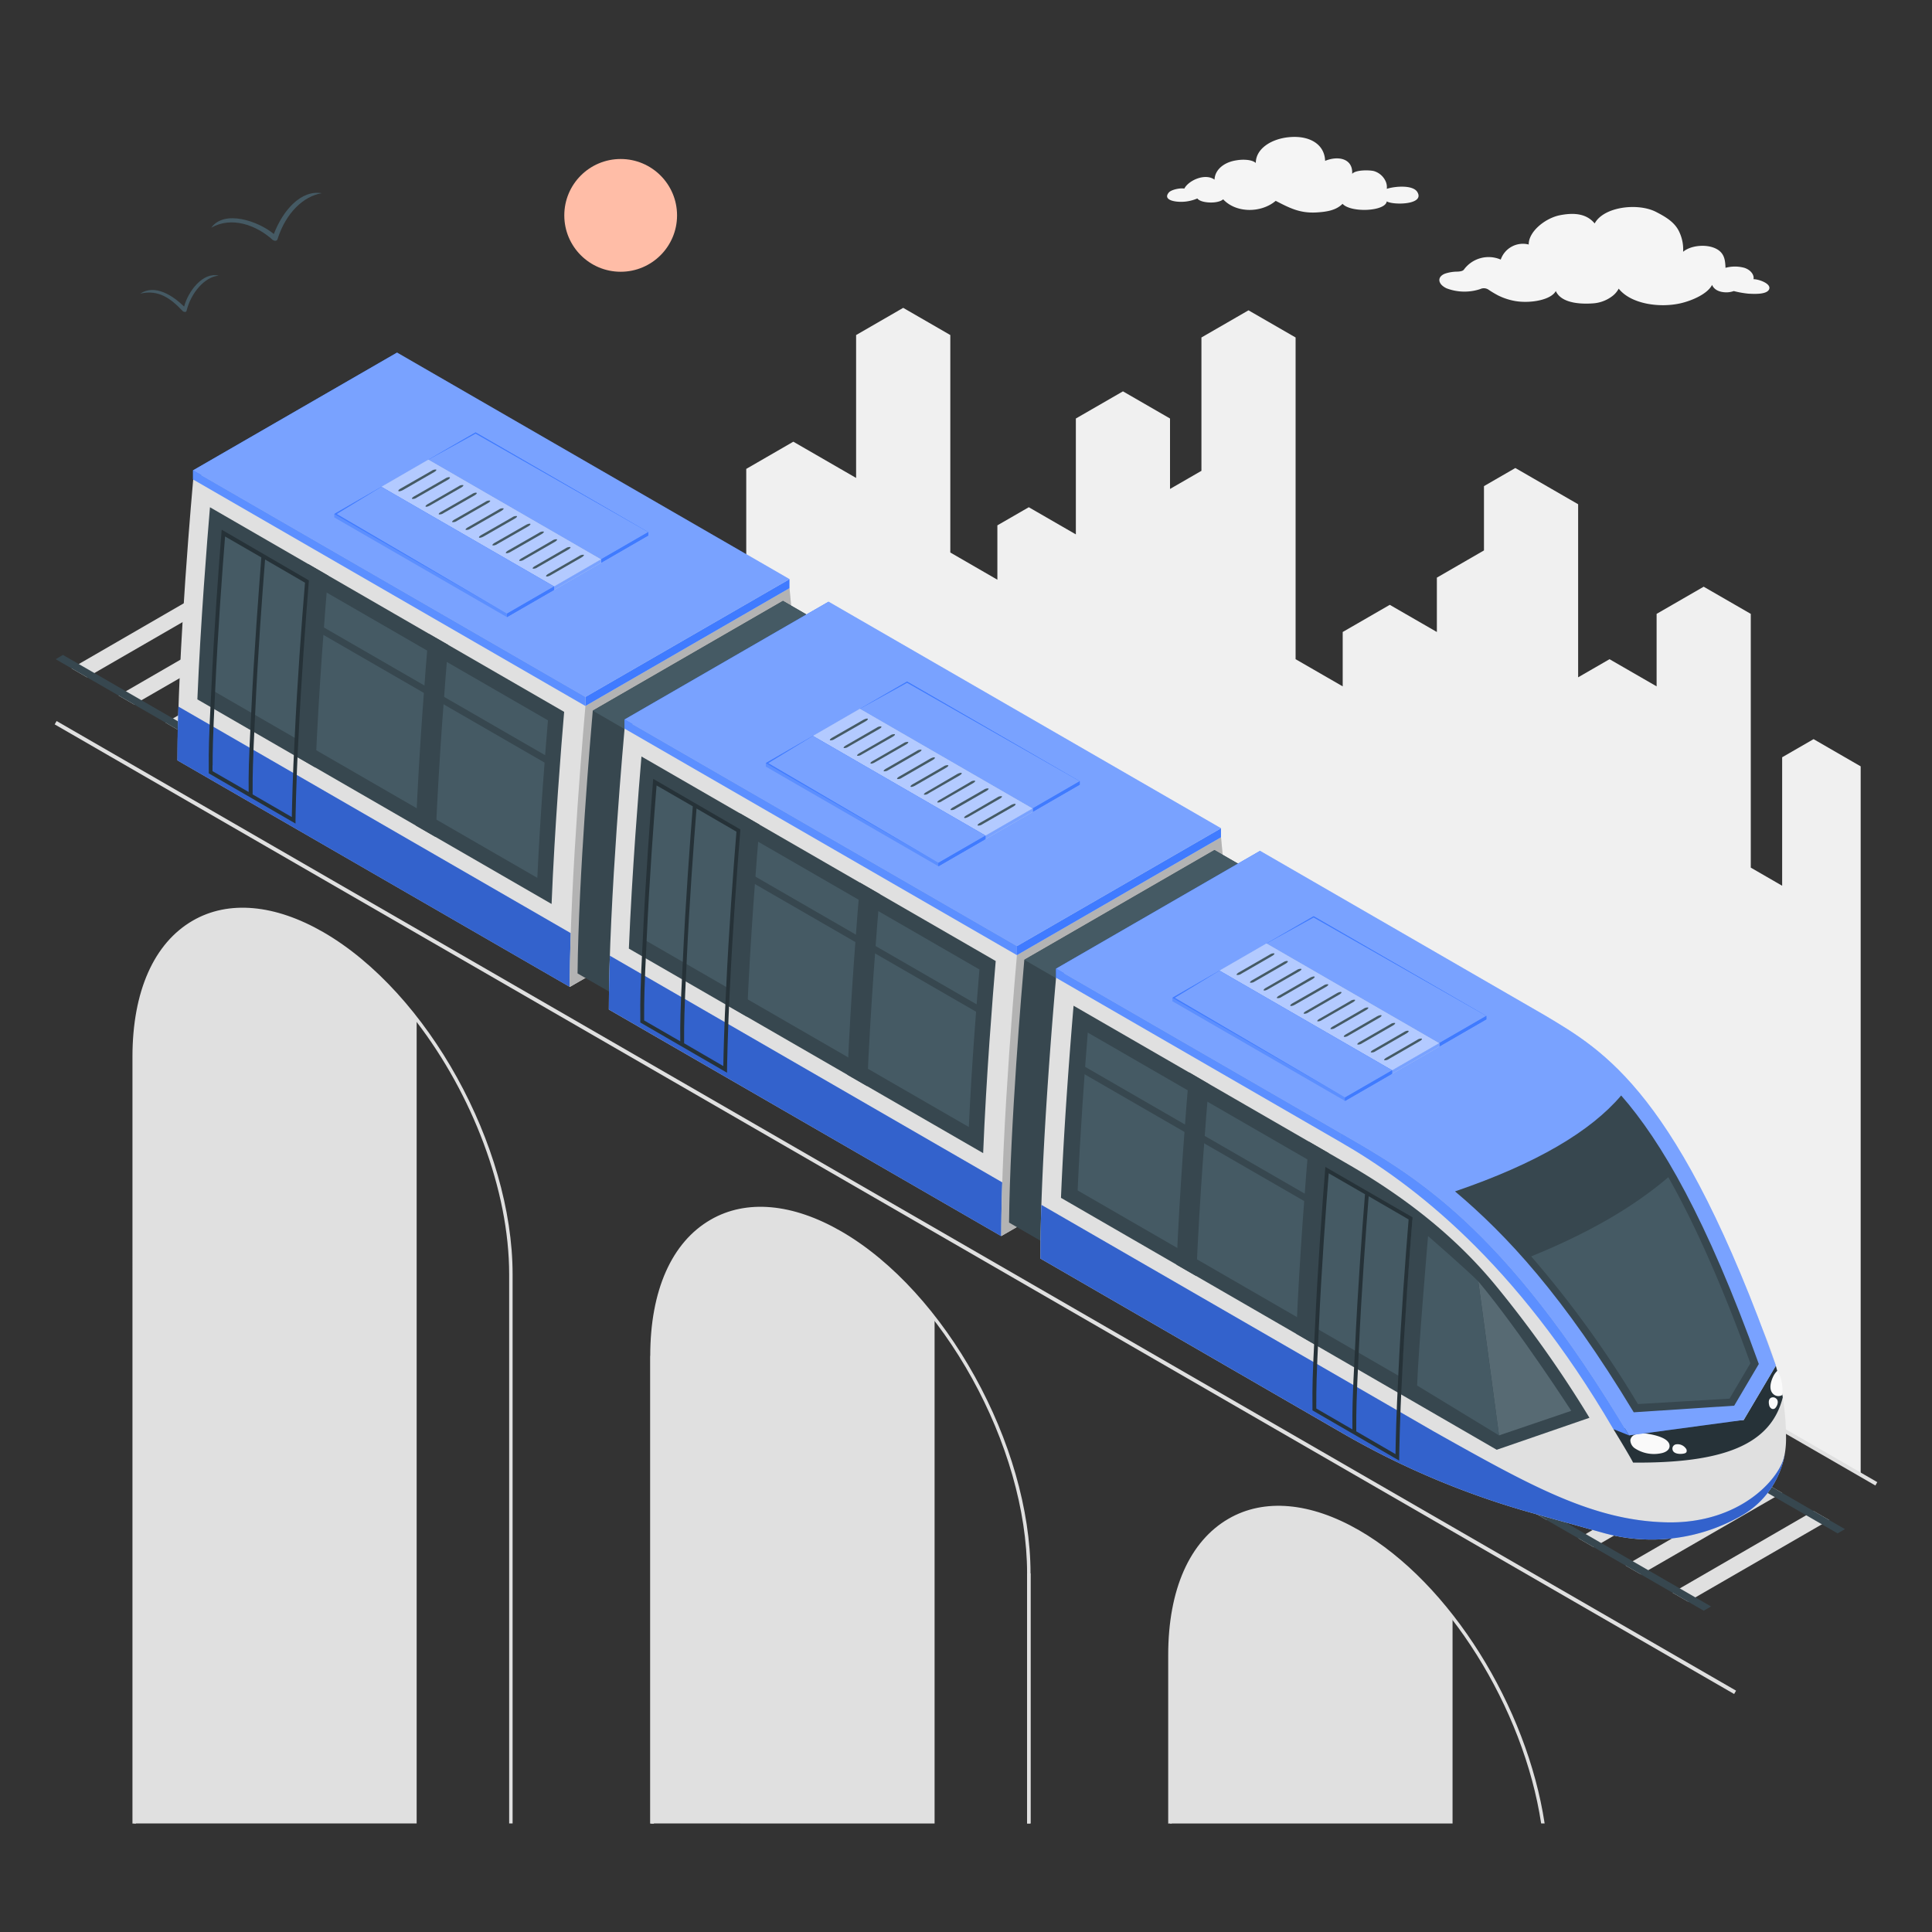 <svg xmlns="http://www.w3.org/2000/svg" viewBox="0 0 500 500"><rect x="0" y="0" width="500" height="500" fill="#333333" stroke="none"/><g id="freepik--City--inject-128"><polygon id="freepik--city--inject-128" points="469.35 191.29 461.22 195.98 461.22 229.23 453.1 224.54 453.1 158.87 440.91 151.84 428.73 158.87 428.73 177.63 416.54 170.6 408.42 175.29 408.42 130.5 392.17 121.12 384.05 125.81 384.05 142.45 371.86 149.49 371.86 163.56 359.67 156.53 347.49 163.56 347.49 177.63 335.3 170.6 335.3 87.34 323.11 80.31 310.93 87.34 310.93 121.85 302.8 126.54 302.8 108.31 290.62 101.28 278.43 108.31 278.43 138.3 266.25 131.27 258.12 135.96 258.12 150.03 245.94 142.99 245.94 86.71 233.75 79.67 221.56 86.71 221.56 123.69 205.31 114.31 193.13 121.35 193.13 215.16 481.54 381.67 481.54 198.33 469.35 191.29" style="fill:#f0f0f0"></polygon></g><g id="freepik--Bridge--inject-128"><g id="freepik--train-tracks--inject-128"><rect x="267.78" y="7.6" width="1" height="501.88" transform="translate(-89.77 361.61) rotate(-60)" style="fill:#e0e0e0"></rect><polygon points="436.86 414.5 473.41 393.39 469.34 391.05 432.83 412.18 436.86 414.5" style="fill:#e0e0e0"></polygon><polygon points="424.67 407.46 461.22 386.36 457.16 384.01 420.64 405.14 424.67 407.46" style="fill:#e0e0e0"></polygon><polygon points="412.48 400.43 449.03 379.32 444.97 376.98 408.46 398.11 412.48 400.43" style="fill:#e0e0e0"></polygon><polygon points="400.3 393.39 436.85 372.29 432.78 369.94 396.27 391.07 400.3 393.39" style="fill:#e0e0e0"></polygon><polygon points="388.11 386.36 424.66 365.25 420.6 362.9 384.08 384.03 388.11 386.36" style="fill:#e0e0e0"></polygon><polygon points="375.92 379.32 412.47 358.21 408.41 355.87 371.9 377 375.92 379.32" style="fill:#e0e0e0"></polygon><polygon points="363.74 372.29 400.29 351.18 396.22 348.83 359.71 369.96 363.74 372.29" style="fill:#e0e0e0"></polygon><polygon points="351.55 365.25 388.1 344.14 384.04 341.8 347.52 362.93 351.55 365.25" style="fill:#e0e0e0"></polygon><polygon points="339.36 358.21 375.91 337.11 371.85 334.76 335.34 355.89 339.36 358.21" style="fill:#e0e0e0"></polygon><polygon points="327.18 351.18 363.73 330.07 359.67 327.73 323.15 348.86 327.18 351.18" style="fill:#e0e0e0"></polygon><polygon points="314.99 344.14 351.54 323.04 347.48 320.69 310.96 341.82 314.99 344.14" style="fill:#e0e0e0"></polygon><polygon points="302.8 337.11 339.35 316 335.29 313.65 298.78 334.78 302.8 337.11" style="fill:#e0e0e0"></polygon><polygon points="290.62 330.07 327.17 308.96 323.11 306.62 286.59 327.75 290.62 330.07" style="fill:#e0e0e0"></polygon><polygon points="278.43 323.04 314.98 301.93 310.92 299.58 274.4 320.71 278.43 323.04" style="fill:#e0e0e0"></polygon><polygon points="266.24 316 302.79 294.89 298.73 292.55 262.22 313.68 266.24 316" style="fill:#e0e0e0"></polygon><polygon points="254.06 308.96 290.61 287.86 286.55 285.51 250.03 306.64 254.06 308.96" style="fill:#e0e0e0"></polygon><polygon points="241.87 301.93 278.42 280.82 274.36 278.48 237.84 299.61 241.87 301.93" style="fill:#e0e0e0"></polygon><polygon points="229.68 294.89 266.23 273.79 262.17 271.44 225.66 292.57 229.68 294.89" style="fill:#e0e0e0"></polygon><polygon points="217.5 287.86 254.05 266.75 249.99 264.4 213.47 285.53 217.5 287.86" style="fill:#e0e0e0"></polygon><polygon points="205.31 280.82 241.86 259.71 237.8 257.37 201.28 278.5 205.31 280.82" style="fill:#e0e0e0"></polygon><polygon points="193.12 273.79 229.67 252.68 225.61 250.33 189.1 271.46 193.12 273.79" style="fill:#e0e0e0"></polygon><polygon points="180.94 266.75 217.49 245.64 213.43 243.3 176.91 264.43 180.94 266.75" style="fill:#e0e0e0"></polygon><polygon points="168.75 259.71 205.3 238.61 201.24 236.26 164.72 257.39 168.75 259.71" style="fill:#e0e0e0"></polygon><polygon points="156.56 252.68 193.11 231.57 189.05 229.23 152.54 250.36 156.56 252.68" style="fill:#e0e0e0"></polygon><polygon points="144.38 245.64 180.93 224.54 176.87 222.19 140.35 243.32 144.38 245.64" style="fill:#e0e0e0"></polygon><polygon points="132.19 238.61 168.74 217.5 164.68 215.16 128.16 236.28 132.19 238.61" style="fill:#e0e0e0"></polygon><polygon points="120 231.57 156.55 210.47 152.49 208.12 115.98 229.25 120 231.57" style="fill:#e0e0e0"></polygon><polygon points="107.82 224.54 144.37 203.43 140.31 201.08 103.79 222.21 107.82 224.54" style="fill:#e0e0e0"></polygon><polygon points="95.63 217.5 132.18 196.39 128.12 194.05 91.6 215.18 95.63 217.5" style="fill:#e0e0e0"></polygon><polygon points="83.44 210.47 119.99 189.36 115.93 187.01 79.42 208.14 83.44 210.47" style="fill:#e0e0e0"></polygon><polygon points="71.26 203.43 107.81 182.32 103.75 179.98 67.23 201.11 71.26 203.43" style="fill:#e0e0e0"></polygon><polygon points="59.07 196.39 95.62 175.29 91.56 172.94 55.04 194.07 59.07 196.39" style="fill:#e0e0e0"></polygon><polygon points="46.88 189.36 83.43 168.25 79.37 165.91 42.86 187.03 46.88 189.36" style="fill:#e0e0e0"></polygon><polygon points="34.7 182.32 71.25 161.22 67.19 158.87 30.67 180 34.7 182.32" style="fill:#e0e0e0"></polygon><polygon points="22.51 175.29 59.06 154.18 55 151.83 18.48 172.96 22.51 175.29" style="fill:#e0e0e0"></polygon><polygon points="440.92 416.85 14.4 170.6 16.29 169.49 442.82 415.75 440.92 416.85" style="fill:#37474f"></polygon><polygon points="475.57 396.84 49.07 150.6 50.96 149.49 477.47 395.74 475.57 396.84" style="fill:#37474f"></polygon><rect x="231.22" y="61.56" width="1" height="501.88" transform="translate(-154.77 356.93) rotate(-60)" style="fill:#e0e0e0"></rect><path d="M107.83,263.74V471.91H34.72V273.51c0-33.14,21.83-47.4,48.75-31.86C92.34,246.77,100.66,254.5,107.83,263.74Z" style="fill:#e0e0e0"></path><path d="M241.87,471.92V341.14c-7.17-9.24-15.49-17-24.36-22.09-26.92-15.54-48.75-1.28-48.75,31.86v121Z" style="fill:#e0e0e0"></path><path d="M375.92,471.92V418.56c-7.17-9.24-15.49-17-24.36-22.09-26.92-15.54-48.75-1.28-48.75,31.86v43.59Z" style="fill:#e0e0e0"></path><path d="M169.21,471.92v-121c0-16.35,5.54-28.92,15.18-34.49,8.92-5.15,20.61-4.08,32.9,3,26.75,15.44,48.52,54.81,48.52,87.75v64.73h.89V407.19c0-33.22-22-72.94-49-88.53-12.59-7.26-24.58-8.33-33.79-3-10.08,5.81-15.63,18.33-15.63,35.26v121Z" style="fill:#e0e0e0"></path><path d="M303.25,471.92V428.29c0-16.34,5.54-28.91,15.18-34.48,8.93-5.16,20.61-4.08,32.9,3,23.39,13.51,43,45.3,47.52,75.1h.9c-4.56-30.09-24.34-62.22-48-75.87-12.58-7.26-24.59-8.33-33.79-3-10.08,5.82-15.63,18.34-15.63,35.26v43.63Z" style="fill:#e0e0e0"></path><path d="M132.66,329.79V471.91h-.89V329.79c0-21.9-9.62-46.64-23.94-65.3-7.21-9.41-15.61-17.28-24.58-22.45-12.3-7.1-24-8.17-32.9-3-9.65,5.57-15.18,18.14-15.18,34.49v198.4h-.89V273.51c0-16.92,5.55-29.44,15.62-35.26,9.21-5.32,21.21-4.25,33.79,3C110.69,256.86,132.66,296.57,132.66,329.79Z" style="fill:#e0e0e0"></path><rect x="265.81" y="407.19" width="0.89" height="64.72" style="fill:#e0e0e0"></rect><rect x="168.33" y="350.91" width="0.89" height="121.01" style="fill:#e0e0e0"></rect></g></g><g id="freepik--Sun--inject-128"><circle id="freepik--sun--inject-128" cx="160.63" cy="55.74" r="14.59" style="fill:#ffbda7"></circle></g><g id="freepik--Birds--inject-128"><g id="freepik--birds--inject-128"><path d="M83.28,50c-5.33-.89-10,4.29-12.41,10.56-4-3.33-12.78-6.37-16.19-1.64,5.29-3,11.7-.66,15.89,3.17.29.23,1.06.43,1.25-.18C74,55,78.63,50.75,83.28,50Z" style="fill:#455a64"></path><path d="M56.59,71.34c-4.07-1-7.88,4-8.94,8-2.89-2.82-7.53-5.9-11.37-3.34,4.72-1.15,8,1.29,11,4.51.21.2.86.42,1-.06C49.41,75.78,53,71.63,56.59,71.34Z" style="fill:#455a64"></path></g></g><g id="freepik--Clouds--inject-128"><path id="freepik--Cloud--inject-128" d="M325,42.17c0-3.68,4-6.24,8.61-6.67,5.38-.51,9.2,1.89,9.33,6.13,3.52-1.44,7.24-.51,7,3.36.91-1.06,4.34-1,5.57-.73a4.82,4.82,0,0,1,3.07,2.61,3.64,3.64,0,0,1,.32,2c2.05-.67,6.72-1.08,7.89.8,2.08,3.36-6.23,3.46-7.9,2.45-.35,2.61-9.28,3-11.44.63-1.69,1.7-4.11,2.07-6.73,2.23-4.42.26-7.12-1.24-10.57-3-3.74,3.17-10.22,3.23-13.6-.4-.86.81-3.23,1.06-5.13.61-1.25-.3-1.54-.83-1.54-.83a11,11,0,0,1-2.29.69c-2.45.51-7,0-5.09-2.24.65-.75,3-1.22,4-1,1.07-2.1,5.36-4.09,7.82-2.32.09-2.54,2.42-4.53,5.69-5C321.15,41.28,323.79,41.13,325,42.17Z" style="fill:#f5f5f5"></path><path id="freepik--cloud--inject-128" d="M373.88,70.85a10,10,0,0,1,3.32-.55c1.08-.06,1.42-.27,1.63-.49a7.92,7.92,0,0,1,9.56-2.63,6.07,6.07,0,0,1,7.24-3.9c-.05-3.35,4.29-6.85,8.13-7.59s6.89-.32,8.94,2.14c2.33-4.34,11.15-5.4,15.86-3,2.71,1.39,5,2.8,6.1,5.33a10.55,10.55,0,0,1,.93,5c1.89-1.6,5.61-2,8.07-1,2.65,1.08,2.81,3.1,2.9,5.15a9.27,9.27,0,0,1,4.87,0c1.67.53,2.62,1.87,2.37,2.94,1.33,0,4.48,1.09,4.09,2.49-.44,1.57-4.06,1.33-5.42,1.26a25.84,25.84,0,0,1-3.77-.67,5.93,5.93,0,0,1-2,.33c-2.31-.06-3.26-1.07-3.62-1.93-1.17,2.35-5.21,4.07-8.06,4.74-5.36,1.26-12.89.28-16.1-3.77a5.85,5.85,0,0,1-1.62,1.91,9.24,9.24,0,0,1-5,1.9c-2.19.16-8.08.33-9.66-3.19-1.22,2.29-6.48,3.25-10.44,2.6a16.31,16.31,0,0,1-4.43-1.43A26.15,26.15,0,0,1,385.27,75a2.15,2.15,0,0,0-2.18-.19,13,13,0,0,1-8.69-.18C372.2,73.63,371.77,71.75,373.88,70.85Z" style="fill:#f5f5f5"></path></g><g id="freepik--Train--inject-128"><g id="freepik--train--inject-128"><path d="M47.92,193.31c.27-25.34,3.37-61.48,3.94-68l49.22-28.41c.92,9.72,3.66,40.47,3.75,63.57Z" style="fill:#455a64"></path><path d="M204.32,152.22,102.77,93.59,50,124.08s-4.06,44.56-4.06,72.7l101.55,58.63,60.93-35.18C208.38,192.09,204.32,152.22,204.32,152.22Z" style="fill:#e0e0e0"></path><path d="M147.71,241.5c-.16,4.88-.26,9.59-.26,13.91L45.9,196.78c0-4.32.1-9,.26-13.92Z" style="fill:#407BFF"></path><path d="M147.71,241.5c-.16,4.88-.26,9.59-.26,13.91L45.9,196.78c0-4.32.1-9,.26-13.92Z" style="opacity:0.2"></path><path d="M151.51,182.71l52.81-30.49s4.06,39.87,4.06,68l-60.93,35.18C147.45,227.27,151.51,182.71,151.51,182.71Z" style="fill:#e0e0e0"></path><path d="M151.51,182.71l52.81-30.49s4.06,39.87,4.06,68l-60.93,35.18C147.45,227.27,151.51,182.71,151.51,182.71Z" style="opacity:0.2"></path><polygon points="151.51 182.71 151.51 180.36 204.32 149.88 204.32 152.22 151.51 182.71" style="fill:#407BFF"></polygon><polygon points="49.96 124.08 49.96 121.73 102.77 91.25 102.77 93.59 49.96 124.08" style="fill:#407BFF"></polygon><polygon points="151.51 180.36 49.96 121.73 102.77 91.25 204.32 149.88 151.51 180.36" style="fill:#407BFF"></polygon><polygon points="151.51 180.36 49.96 121.73 102.77 91.25 204.32 149.88 151.51 180.36" style="fill:#fff;opacity:0.3"></polygon><polygon points="151.51 180.36 151.51 182.71 49.96 124.08 49.96 121.73 151.51 180.36" style="fill:#407BFF"></polygon><polygon points="151.51 180.36 151.51 182.71 49.96 124.08 49.96 121.73 151.51 180.36" style="fill:#fff;opacity:0.15"></polygon><path d="M146,184.23c-.77,9-2.46,30.1-3.25,49.72L51.08,181c.82-19.84,2.53-41.12,3.26-49.72Z" style="fill:#37474f"></path><path d="M55.18,178.77c.68-15.23,1.84-31,2.63-40.85l84,48.5c-.7,8.42-2,24.46-2.75,40.77Z" style="fill:#455a64"></path><path d="M76.55,195.72l5.1,2.94c.81-19.76,2.51-41,3.25-49.71L79.81,146C79.07,154.71,77.36,175.94,76.55,195.72Z" style="fill:#37474f"></path><path d="M107.65,213.68l5.09,2.94c.81-19.77,2.52-41,3.26-49.72L110.91,164C110.17,172.67,108.46,193.9,107.65,213.68Z" style="fill:#37474f"></path><polygon points="82.46 161.6 82.46 163.6 143.39 198.78 143.39 196.78 82.46 161.6" style="fill:#37474f"></polygon><path d="M57.38,137.09l-.07.79c-.67,8.43-1.92,25-2.63,40.87-.69,12.9-.67,16-.65,19.3,0,.58,0,1.16,0,1.81v.28l22.45,13v-.85c0-.1.14-9.87.75-21,.7-14.91,1.85-30.41,2.69-40.79l0-.31Zm-2.35,61c0-3.28,0-6.37.65-19.25h0c.69-15.41,1.88-31.4,2.57-40l9.38,5.42C67,152.69,65.72,169,65,184.72c-.69,12.91-.67,16-.65,19.3,0,.31,0,.63,0,.95L55,199.57C55,199,55,198.54,55,198.05Zm21.22-6.86c-.5,9.29-.68,17.61-.73,20.23l-10.14-5.87c0-.53,0-1,0-1.53,0-3.28,0-6.37.65-19.26.69-15.43,1.88-31.41,2.57-40l10.33,6C78.08,161.07,76.94,176.42,76.25,191.19Z" style="fill:#263238"></path><polygon points="167.76 137.71 123.08 111.91 110.89 118.95 110.89 119.83 155.57 145.63 167.76 138.59 167.76 137.71" style="fill:#407BFF"></polygon><polygon points="110.89 118.95 155.57 144.75 167.76 137.71 123.08 111.91 110.89 118.95" style="fill:#407BFF"></polygon><polygon points="110.89 118.95 155.57 144.75 167.76 137.71 123.08 112.23 110.89 118.95" style="fill:#fff;opacity:0.3"></polygon><polygon points="110.89 118.95 155.57 144.75 155.57 145.63 110.89 119.83 110.89 118.95" style="opacity:0.15"></polygon><polygon points="155.57 144.75 167.76 137.71 167.76 138.59 155.57 145.63 155.57 144.75" style="fill:#407BFF"></polygon><polygon points="155.57 144.76 110.89 118.96 98.71 126 98.71 128.34 143.39 152.67 155.57 145.64 155.57 144.76" style="fill:#ebebeb"></polygon><polygon points="98.71 126 143.39 151.8 155.57 144.76 110.89 118.96 98.71 126" style="fill:#407BFF"></polygon><polygon points="98.71 126 143.39 151.8 155.57 144.76 110.89 118.96 98.71 126" style="fill:#fff;opacity:0.6"></polygon><polygon points="143.39 151.8 155.57 144.76 155.57 145.64 143.39 152.67 143.39 151.8" style="fill:#407BFF"></polygon><polygon points="143.39 151.8 155.57 144.76 155.57 145.64 143.39 152.67 143.39 151.8" style="fill:#fff;opacity:0.3"></polygon><polygon points="143.39 151.78 98.7 125.99 86.52 133.02 86.52 133.9 131.2 159.7 143.39 152.66 143.39 151.78" style="fill:#407BFF"></polygon><polygon points="86.52 133.02 131.2 158.82 143.39 151.78 98.7 125.99 86.52 133.02" style="fill:#407BFF"></polygon><polygon points="87.15 133.02 131.2 158.82 143.39 151.78 98.7 125.99 87.15 133.02" style="fill:#fff;opacity:0.3"></polygon><polygon points="86.52 133.02 131.2 158.82 131.2 159.7 86.52 133.9 86.52 133.02" style="fill:#fff;opacity:0.15"></polygon><polygon points="131.2 158.82 143.39 151.78 143.39 152.66 131.2 159.7 131.2 158.82" style="fill:#407BFF"></polygon><path d="M142.55,148.84l7.95-4.58c.48-.28.73-.58.56-.68a1.77,1.77,0,0,0-1.18.33l-7.95,4.58c-.48.28-.73.58-.55.68S142.08,149.12,142.55,148.84Z" style="fill:#455a64"></path><path d="M139.08,146.84l7.95-4.58c.48-.28.73-.58.56-.68a1.74,1.74,0,0,0-1.18.32l-7.95,4.59c-.48.27-.73.57-.56.67A1.69,1.69,0,0,0,139.08,146.84Z" style="fill:#455a64"></path><path d="M135.61,144.83l7.95-4.58c.48-.28.73-.58.55-.68a1.78,1.78,0,0,0-1.18.33L135,144.48c-.48.28-.73.58-.56.68A1.77,1.77,0,0,0,135.61,144.83Z" style="fill:#455a64"></path><path d="M132.14,142.83l8-4.59c.48-.27.73-.57.55-.67a1.7,1.7,0,0,0-1.18.32l-8,4.58c-.47.28-.72.58-.55.68S131.66,143.1,132.14,142.83Z" style="fill:#455a64"></path><path d="M128.67,140.82l8-4.58c.48-.28.72-.58.55-.68s-.7.05-1.18.33l-8,4.58c-.48.28-.72.58-.55.68A1.78,1.78,0,0,0,128.67,140.82Z" style="fill:#455a64"></path><path d="M125.2,138.82l8-4.59c.48-.27.72-.58.55-.67a1.7,1.7,0,0,0-1.18.32l-8,4.58c-.48.28-.73.58-.55.68S124.72,139.09,125.2,138.82Z" style="fill:#455a64"></path><path d="M121.73,136.81l8-4.58c.47-.28.72-.58.55-.68a1.75,1.75,0,0,0-1.18.32l-8,4.59c-.48.27-.73.58-.55.67A1.7,1.7,0,0,0,121.73,136.81Z" style="fill:#455a64"></path><path d="M118.25,134.81l8-4.59c.48-.27.73-.58.56-.67a1.69,1.69,0,0,0-1.18.32l-8,4.58c-.48.28-.73.58-.56.68A1.74,1.74,0,0,0,118.25,134.81Z" style="fill:#455a64"></path><path d="M114.78,132.8l8-4.58c.48-.28.73-.58.55-.68s-.7,0-1.17.32l-8,4.59c-.48.27-.73.58-.56.67A1.69,1.69,0,0,0,114.78,132.8Z" style="fill:#455a64"></path><path d="M111.31,130.8l8-4.59c.48-.27.73-.58.55-.67a1.7,1.7,0,0,0-1.18.32l-7.95,4.58c-.47.28-.72.58-.55.68S110.83,131.07,111.31,130.8Z" style="fill:#455a64"></path><path d="M107.84,128.79l8-4.58c.48-.28.72-.58.55-.68s-.7,0-1.18.32l-8,4.59c-.48.27-.72.58-.55.67A1.7,1.7,0,0,0,107.84,128.79Z" style="fill:#455a64"></path><path d="M104.37,126.78l7.95-4.58c.48-.28.72-.58.55-.68a1.78,1.78,0,0,0-1.18.33l-8,4.58c-.48.28-.73.58-.55.68S103.89,127.06,104.37,126.78Z" style="fill:#455a64"></path><path d="M216.5,224.93c-.09-23.1-2.83-53.85-3.75-63.57l-10.12-5.85-49.22,28.41c-.57,6.54-3.67,42.68-3.94,68l10.12,5.84Z" style="fill:#37474f"></path><polygon points="153.41 183.92 163.53 189.77 212.75 161.36 202.63 155.51 153.41 183.92" style="fill:#455a64"></polygon><path d="M159.59,257.78c.28-25.33,3.37-61.47,3.95-68l49.21-28.41c.92,9.72,3.66,40.47,3.75,63.57Z" style="fill:#263238"></path><path d="M159.59,257.78c.28-25.33,3.37-61.47,3.95-68l49.21-28.42c.92,9.73,3.66,40.48,3.75,63.58Z" style="fill:#455a64"></path><path d="M316,216.7,214.44,158.07l-52.8,30.49s-4.07,44.56-4.07,72.7l101.55,58.63,60.93-35.18C320.05,256.57,316,216.7,316,216.7Z" style="fill:#e0e0e0"></path><path d="M259.38,306c-.16,4.88-.26,9.59-.26,13.91L157.57,261.26c0-4.32.1-9,.26-13.92Z" style="fill:#407BFF"></path><path d="M259.38,306c-.16,4.88-.26,9.59-.26,13.91L157.57,261.26c0-4.32.1-9,.26-13.92Z" style="opacity:0.2"></path><path d="M263.18,247.19,316,216.7s4.06,39.87,4.06,68l-60.93,35.18C259.12,291.75,263.18,247.19,263.18,247.19Z" style="fill:#e0e0e0"></path><path d="M263.18,247.19,316,216.7s4.06,39.87,4.06,68l-60.93,35.18C259.12,291.75,263.18,247.19,263.18,247.19Z" style="opacity:0.2"></path><polygon points="263.19 247.19 263.19 244.84 315.99 214.35 315.99 216.7 263.19 247.19" style="fill:#407BFF"></polygon><polygon points="161.63 188.56 161.63 186.21 214.44 155.72 214.44 158.07 161.63 188.56" style="fill:#407BFF"></polygon><polygon points="263.19 244.84 161.63 186.21 214.44 155.72 315.99 214.35 263.19 244.84" style="fill:#407BFF"></polygon><polygon points="263.19 244.84 161.63 186.21 214.44 155.72 315.99 214.35 263.19 244.84" style="fill:#fff;opacity:0.3"></polygon><polygon points="263.19 244.84 263.19 247.19 161.63 188.56 161.63 186.21 263.19 244.84" style="fill:#407BFF"></polygon><polygon points="263.19 244.84 263.19 247.19 161.63 188.56 161.63 186.21 263.19 244.84" style="fill:#fff;opacity:0.15"></polygon><path d="M257.69,248.71c-.77,9-2.46,30.1-3.25,49.72L162.75,245.5c.82-19.84,2.53-41.12,3.26-49.72Z" style="fill:#37474f"></path><path d="M166.85,243.25c.68-15.23,1.85-31,2.63-40.85l84,48.5c-.7,8.42-2,24.46-2.75,40.77Z" style="fill:#455a64"></path><path d="M188.22,260.2l5.1,2.94c.81-19.77,2.51-41,3.26-49.72l-5.1-2.94C190.74,219.19,189,240.42,188.22,260.2Z" style="fill:#37474f"></path><path d="M219.32,278.16l5.1,2.94c.81-19.77,2.51-41,3.26-49.72l-5.1-2.94C221.84,237.14,220.13,258.37,219.32,278.16Z" style="fill:#37474f"></path><polygon points="194.13 226.08 194.13 228.08 255.06 263.25 255.06 261.26 194.13 226.08" style="fill:#37474f"></polygon><path d="M169.05,201.57l-.06.79c-.68,8.43-1.92,24.95-2.64,40.86-.68,12.91-.66,16-.64,19.31v2.09l22.45,13,0-.86c0-.09.14-9.86.74-21,.7-14.91,1.85-30.41,2.69-40.79l0-.32Zm-2.34,60.95c0-3.27,0-6.37.64-19.25h0c.69-15.41,1.88-31.4,2.57-40l9.38,5.41c-.68,8.52-1.9,24.83-2.61,40.55-.68,12.91-.66,16-.64,19.31v.95l-9.34-5.4Zm21.22-6.85c-.51,9.29-.69,17.61-.74,20.23L177.05,270V268.5c0-3.28,0-6.37.64-19.26.69-15.43,1.88-31.41,2.57-40l10.33,6C189.75,225.55,188.62,240.9,187.93,255.67Z" style="fill:#263238"></path><polygon points="279.43 202.19 234.75 176.39 222.56 183.43 222.56 184.31 267.25 210.1 279.43 203.07 279.43 202.19" style="fill:#407BFF"></polygon><polygon points="222.56 183.43 267.25 209.23 279.43 202.19 234.75 176.39 222.56 183.43" style="fill:#407BFF"></polygon><polygon points="222.56 183.43 267.25 209.23 279.43 202.19 234.75 176.71 222.56 183.43" style="fill:#fff;opacity:0.3"></polygon><polygon points="222.56 183.43 267.25 209.23 267.25 210.1 222.56 184.31 222.56 183.43" style="opacity:0.15"></polygon><polygon points="267.25 209.23 279.43 202.19 279.43 203.07 267.25 210.1 267.25 209.23" style="fill:#407BFF"></polygon><polygon points="267.25 209.24 222.56 183.44 210.38 190.48 210.38 192.82 255.06 217.15 267.25 210.12 267.25 209.24" style="fill:#ebebeb"></polygon><polygon points="210.38 190.48 255.06 216.27 267.25 209.24 222.56 183.44 210.38 190.48" style="fill:#407BFF"></polygon><polygon points="210.38 190.48 255.06 216.27 267.25 209.24 222.56 183.44 210.38 190.48" style="fill:#fff;opacity:0.6"></polygon><polygon points="255.06 216.27 267.25 209.24 267.25 210.12 255.06 217.15 255.06 216.27" style="fill:#407BFF"></polygon><polygon points="255.06 216.27 267.25 209.24 267.25 210.12 255.06 217.15 255.06 216.27" style="fill:#fff;opacity:0.3"></polygon><polygon points="255.06 216.26 210.38 190.46 198.19 197.5 198.19 198.38 242.87 224.18 255.06 217.14 255.06 216.26" style="fill:#407BFF"></polygon><polygon points="198.19 197.5 242.87 223.3 255.06 216.26 210.38 190.46 198.19 197.5" style="fill:#407BFF"></polygon><polygon points="198.82 197.5 242.87 223.3 255.06 216.26 210.38 190.46 198.82 197.5" style="fill:#fff;opacity:0.3"></polygon><polygon points="198.19 197.5 242.87 223.3 242.87 224.18 198.19 198.38 198.19 197.5" style="fill:#fff;opacity:0.15"></polygon><polygon points="242.87 223.3 255.06 216.26 255.06 217.14 242.87 224.18 242.87 223.3" style="fill:#407BFF"></polygon><path d="M254.23,213.32l8-4.58c.48-.28.72-.58.55-.68s-.7.05-1.18.32l-8,4.59c-.48.27-.72.58-.55.68A1.78,1.78,0,0,0,254.23,213.32Z" style="fill:#455a64"></path><path d="M250.76,211.32l7.95-4.59c.47-.27.72-.58.55-.67a1.7,1.7,0,0,0-1.18.32L250.13,211c-.48.28-.73.58-.55.68S250.28,211.59,250.76,211.32Z" style="fill:#455a64"></path><path d="M247.28,209.31l7.95-4.58c.48-.28.73-.58.56-.68a1.75,1.75,0,0,0-1.18.32l-8,4.59c-.48.27-.73.58-.56.67A1.68,1.68,0,0,0,247.28,209.31Z" style="fill:#455a64"></path><path d="M243.81,207.31l7.95-4.59c.48-.27.73-.58.56-.67a1.68,1.68,0,0,0-1.18.32L243.19,207c-.48.28-.73.58-.56.68A1.75,1.75,0,0,0,243.81,207.31Z" style="fill:#455a64"></path><path d="M240.34,205.3l7.95-4.58c.48-.28.73-.58.55-.68s-.7.05-1.18.32L239.71,205c-.47.27-.72.58-.55.67A1.7,1.7,0,0,0,240.34,205.3Z" style="fill:#455a64"></path><path d="M236.87,203.29l7.95-4.58c.48-.28.73-.58.55-.68a1.78,1.78,0,0,0-1.18.33l-7.95,4.58c-.48.28-.72.58-.55.68S236.39,203.57,236.87,203.29Z" style="fill:#455a64"></path><path d="M233.4,201.29l7.95-4.58c.48-.28.72-.58.55-.68s-.7.05-1.18.32l-7.95,4.59c-.48.27-.72.57-.55.67A1.7,1.7,0,0,0,233.4,201.29Z" style="fill:#455a64"></path><path d="M229.93,199.28l7.95-4.58c.47-.28.72-.58.55-.68a1.78,1.78,0,0,0-1.18.33l-7.95,4.58c-.48.28-.73.58-.55.68A1.78,1.78,0,0,0,229.93,199.28Z" style="fill:#455a64"></path><path d="M226.45,197.28l8-4.59c.48-.27.73-.57.56-.67a1.75,1.75,0,0,0-1.18.32l-7.95,4.59c-.48.27-.73.57-.55.67S226,197.55,226.45,197.28Z" style="fill:#455a64"></path><path d="M223,195.27l8-4.58c.48-.28.73-.58.56-.68a1.76,1.76,0,0,0-1.18.33l-7.95,4.58c-.48.28-.73.58-.56.68A1.77,1.77,0,0,0,223,195.27Z" style="fill:#455a64"></path><path d="M219.51,193.27l8-4.59c.48-.27.73-.58.55-.67a1.7,1.7,0,0,0-1.18.32l-7.94,4.58c-.48.28-.73.58-.56.68A1.75,1.75,0,0,0,219.51,193.27Z" style="fill:#455a64"></path><path d="M216,191.26l8-4.58c.48-.28.73-.58.55-.68s-.7.05-1.18.32l-8,4.59c-.47.27-.72.58-.55.68A1.78,1.78,0,0,0,216,191.26Z" style="fill:#455a64"></path><path d="M328.17,289.41c-.09-23.1-2.82-53.85-3.75-63.58L314.3,220,265.09,248.4c-.58,6.54-3.67,42.68-3.95,68l10.12,5.85Z" style="fill:#37474f"></path><polygon points="265.09 248.4 275.21 254.25 324.42 225.83 314.3 219.99 265.09 248.4" style="fill:#455a64"></polygon><path d="M271.26,322.26c.28-25.33,3.37-61.47,3.95-68l49.21-28.42c.93,9.73,3.66,40.48,3.75,63.58Z" style="fill:#263238"></path><path d="M271.27,322.26c.27-25.33,3.36-61.47,3.94-68l49.21-28.42c.93,9.73,3.66,40.48,3.75,63.58Z" style="fill:#455a64"></path><path d="M462.23,372.35h0a69.22,69.22,0,0,0-6.17-28.54L442.11,313a108.91,108.91,0,0,0-44.75-49.36l-71.25-41.13L273.31,253s-4.06,44.56-4.06,72.7L347.61,371a212,212,0,0,0,49,20.59l18.31,5.12a46.65,46.65,0,0,0,35.9-4.53h0A22.88,22.88,0,0,0,462.23,372.35Z" style="fill:#e0e0e0"></path><path d="M461.38,361.63a69.67,69.67,0,0,0-1.8-8.17l-8.32,14.06-33.72,2.33s4.07,6.63,5.11,8.67C446,378.7,458.3,373.92,461.38,361.63Z" style="fill:#263238"></path><path d="M421.93,372.77a2.66,2.66,0,0,0,1.09,2,9,9,0,0,0,6.83,1.34c1-.17,2.13-.73,2.23-1.74.21-2.19-3.91-3-5.41-3.27S422.18,370.74,421.93,372.77Z" style="fill:#fafafa"></path><path d="M435.68,376.2c.46-.08.67-.22.77-.4a.94.94,0,0,0-.2-1,2.61,2.61,0,0,0-2.51-1,1.11,1.11,0,0,0-.9,1.29C433,376.27,434.68,376.38,435.68,376.2Z" style="fill:#fafafa"></path><path d="M461.29,361a1.92,1.92,0,0,1-2.16-.05c-1.76-1.3-.6-4-.12-4.93a4.7,4.7,0,0,1,.95-1.25C461.3,356.69,461.38,359.4,461.29,361Z" style="fill:#fafafa"></path><path d="M459.54,364.28a.81.81,0,0,1-1.08.27,1.36,1.36,0,0,1-.58-.81c-.2-.83-.18-1.57.36-1.95a1.19,1.19,0,0,1,1.38.12C460.45,362.49,460,363.75,459.54,364.28Z" style="fill:#fafafa"></path><path d="M461.86,376.39c-.86,5.86-11.23,18-30.48,17.59s-35.53-9.61-60.32-23.52L269.51,311.82s0,0,0,0c-.16,4.87-.25,9.57-.25,13.89L347.61,371a212,212,0,0,0,49,20.59l18.31,5.12a46.69,46.69,0,0,0,35.9-4.53h0a22.89,22.89,0,0,0,11.07-15.77Z" style="fill:#407BFF"></path><path d="M461.86,376.39c-.86,5.86-11.23,18-30.48,17.59s-35.53-9.61-60.32-23.52L269.51,311.82s0,0,0,0c-.16,4.87-.25,9.57-.25,13.89L347.61,371a212,212,0,0,0,49,20.59l18.31,5.12a46.69,46.69,0,0,0,35.9-4.53h0a22.89,22.89,0,0,0,11.07-15.77Z" style="opacity:0.2"></path><polygon points="273.31 253.04 273.31 250.69 326.11 220.2 326.11 222.55 273.31 253.04" style="fill:#407BFF"></polygon><path d="M399.61,262.66l-73.5-42.46-52.8,30.49,73.5,42.46c18.72,10.77,42.3,23.78,74.8,78.33l29.65-4,8.33-14.07C434.45,282.74,415.28,272,399.61,262.66Z" style="fill:#407BFF"></path><path d="M399.61,262.66l-73.5-42.46-52.8,30.49,73.5,42.46c18.72,10.77,42.3,23.78,74.8,78.33l29.65-4,8.33-14.07C434.45,282.74,415.28,272,399.61,262.66Z" style="fill:#fff;opacity:0.3"></path><path d="M455.18,353l-6.37,10.79-26,1.71c-18.23-30.19-32.84-45.86-46.25-57.17,21.13-7.22,35.11-15.54,43-24.82C429.88,295.3,441.61,315.24,455.18,353Z" style="fill:#37474f"></path><path d="M453,352.82l-5.4,9.15-23.71,1.4a270.48,270.48,0,0,0-27.62-38.22c13.69-5.56,25.81-12.2,35.49-20.49C438.85,317.19,445.88,333.15,453,352.82Z" style="fill:#455a64"></path><path d="M346.81,293.15v2.35c18.72,10.77,45.29,30.81,70.73,74.35l4.07,1.63C389.11,316.93,365.53,303.92,346.81,293.15Z" style="fill:#407BFF"></path><path d="M346.81,293.15v2.35c18.72,10.77,45.29,30.81,70.73,74.35l4.07,1.63C389.11,316.93,365.53,303.92,346.81,293.15Z" style="fill:#fff;opacity:0.15"></path><polygon points="346.81 293.15 346.81 295.5 273.31 253.04 273.31 250.69 346.81 293.15" style="fill:#407BFF"></polygon><polygon points="346.81 293.15 346.81 295.5 273.31 253.04 273.31 250.69 346.81 293.15" style="fill:#fff;opacity:0.15"></polygon><path d="M366.27,363,274.58,310c.82-19.84,2.53-41.12,3.26-49.72l71,41c14.54,8.4,27.75,18.58,38.39,31.58a297.05,297.05,0,0,1,24.12,34.06l-24,8.28Z" style="fill:#37474f"></path><path d="M382.58,331.62s1.12,8,5.36,39.86l18.7-6.36S393.17,344.25,382.58,331.62Z" style="fill:#455a64"></path><path d="M382.58,331.62s1.12,8,5.36,39.86l18.7-6.36S393.17,344.25,382.58,331.62Z" style="fill:#fff;opacity:0.1"></path><path d="M382.58,331.62c-3.38-3.38-13-11.73-13-11.73s-2.52,29.46-2.83,38.68l21.21,12.91Z" style="fill:#455a64"></path><path d="M278.89,308.08c.68-15.23,1.84-31,2.62-40.85l84,48.51c-.71,8.42-2,24.45-2.76,40.77Z" style="fill:#455a64"></path><path d="M335.47,345.18l5.09,2.94c.81-19.77,2.52-41,3.26-49.72l-5.09-2.94C338,304.17,336.28,325.4,335.47,345.18Z" style="fill:#37474f"></path><path d="M304.49,327.31l5.1,2.94c.81-19.76,2.52-41,3.26-49.71l-5.09-3C307,286.3,305.31,307.53,304.49,327.31Z" style="fill:#37474f"></path><polygon points="280.1 275.68 280.1 277.68 341.03 312.86 341.03 310.86 280.1 275.68" style="fill:#37474f"></polygon><path d="M343,302l-.06.78c-.68,8.44-1.92,25-2.63,40.87-.69,12.91-.67,16-.65,19.31,0,.57,0,1.16,0,1.8V365l22.45,13v-.86c0-.1.14-9.86.75-21,.7-14.92,1.85-30.42,2.69-40.8l0-.31Zm-2.34,60.95c0-3.28,0-6.37.65-19.25h0c.69-15.42,1.88-31.41,2.56-40.05l9.39,5.42c-.69,8.52-1.91,24.83-2.61,40.55-.69,12.91-.67,16-.65,19.31,0,.31,0,.62,0,1l-9.34-5.41C340.66,363.91,340.66,363.41,340.65,362.92Zm21.22-6.85c-.51,9.29-.69,17.61-.73,20.23L351,370.43c0-.54,0-1.05,0-1.54,0-3.27,0-6.37.65-19.25.69-15.43,1.88-31.41,2.56-40.05l10.34,6C363.7,325.94,362.56,341.29,361.87,356.07Z" style="fill:#263238"></path><polygon points="384.66 262.92 339.97 237.13 327.79 244.16 327.79 245.04 372.47 270.84 384.66 263.8 384.66 262.92" style="fill:#407BFF"></polygon><polygon points="327.79 244.16 372.47 269.96 384.66 262.92 339.97 237.13 327.79 244.16" style="fill:#407BFF"></polygon><polygon points="327.79 244.16 372.47 269.96 384.66 262.92 339.97 237.45 327.79 244.16" style="fill:#fff;opacity:0.3"></polygon><polygon points="327.79 244.16 372.47 269.96 372.47 270.84 327.79 245.04 327.79 244.16" style="opacity:0.15"></polygon><polygon points="372.47 269.96 384.66 262.92 384.66 263.8 372.47 270.84 372.47 269.96" style="fill:#407BFF"></polygon><polygon points="372.47 269.97 327.79 244.17 315.6 251.21 315.6 253.56 360.28 277.88 372.47 270.85 372.47 269.97" style="fill:#ebebeb"></polygon><polygon points="315.6 251.21 360.28 277.01 372.47 269.97 327.79 244.17 315.6 251.21" style="fill:#407BFF"></polygon><polygon points="315.6 251.21 360.28 277.01 372.47 269.97 327.79 244.17 315.6 251.21" style="fill:#fff;opacity:0.6"></polygon><polygon points="360.28 277.01 372.47 269.97 372.47 270.85 360.28 277.88 360.28 277.01" style="fill:#407BFF"></polygon><polygon points="360.28 277.01 372.47 269.97 372.47 270.85 360.28 277.88 360.28 277.01" style="fill:#fff;opacity:0.3"></polygon><polygon points="360.29 277 315.6 251.2 303.42 258.23 303.42 259.11 348.1 284.91 360.29 277.87 360.29 277" style="fill:#407BFF"></polygon><polygon points="303.42 258.23 348.1 284.03 360.29 277 315.6 251.2 303.42 258.23" style="fill:#407BFF"></polygon><polygon points="304.04 258.23 348.1 284.03 360.29 277 315.6 251.2 304.04 258.23" style="fill:#fff;opacity:0.3"></polygon><polygon points="303.42 258.23 348.1 284.03 348.1 284.91 303.42 259.11 303.42 258.23" style="fill:#fff;opacity:0.15"></polygon><polygon points="348.1 284.03 360.29 277 360.29 277.87 348.1 284.91 348.1 284.03" style="fill:#407BFF"></polygon><path d="M359.45,274.06l7.95-4.59c.48-.28.73-.58.55-.68a1.78,1.78,0,0,0-1.18.33l-7.94,4.58c-.48.28-.73.58-.56.68A1.75,1.75,0,0,0,359.45,274.06Z" style="fill:#455a64"></path><path d="M356,272.05l7.95-4.58c.48-.28.73-.58.55-.68s-.7,0-1.18.32l-7.95,4.59c-.47.27-.72.57-.55.67A1.7,1.7,0,0,0,356,272.05Z" style="fill:#455a64"></path><path d="M352.51,270l7.95-4.58c.48-.28.72-.58.55-.68a1.78,1.78,0,0,0-1.18.33l-7.95,4.58c-.48.28-.72.58-.55.68A1.78,1.78,0,0,0,352.51,270Z" style="fill:#455a64"></path><path d="M349,268l7.95-4.59c.48-.27.72-.57.55-.67s-.7.05-1.18.32l-7.95,4.59c-.48.27-.73.57-.55.67S348.56,268.31,349,268Z" style="fill:#455a64"></path><path d="M345.57,266l7.95-4.58c.47-.28.72-.58.55-.68a1.78,1.78,0,0,0-1.18.33l-7.95,4.58c-.48.28-.73.58-.55.68A1.78,1.78,0,0,0,345.57,266Z" style="fill:#455a64"></path><path d="M342.09,264l8-4.59c.48-.27.73-.58.56-.67a1.69,1.69,0,0,0-1.18.32l-7.95,4.58c-.48.28-.73.58-.56.68A1.74,1.74,0,0,0,342.09,264Z" style="fill:#455a64"></path><path d="M338.62,262l7.95-4.58c.48-.28.73-.58.55-.68s-.7.05-1.17.32L338,261.67c-.48.27-.73.58-.56.68A1.77,1.77,0,0,0,338.62,262Z" style="fill:#455a64"></path><path d="M335.15,260l8-4.59c.48-.27.73-.58.55-.67a1.7,1.7,0,0,0-1.18.32l-8,4.58c-.47.28-.72.58-.55.68S334.67,260.29,335.15,260Z" style="fill:#455a64"></path><path d="M331.68,258l7.95-4.58c.48-.28.72-.58.55-.68s-.7.05-1.18.32l-7.95,4.59c-.48.27-.72.58-.55.67A1.7,1.7,0,0,0,331.68,258Z" style="fill:#455a64"></path><path d="M328.21,256l8-4.59c.48-.27.72-.58.55-.67a1.7,1.7,0,0,0-1.18.32l-7.95,4.58c-.48.28-.73.58-.55.68S327.73,256.28,328.21,256Z" style="fill:#455a64"></path><path d="M324.74,254l7.95-4.58c.47-.28.72-.58.55-.68s-.7,0-1.18.32l-7.95,4.59c-.48.27-.73.58-.55.67A1.7,1.7,0,0,0,324.74,254Z" style="fill:#455a64"></path><path d="M321.26,252l7.95-4.59c.48-.27.73-.58.56-.68a1.77,1.77,0,0,0-1.18.33l-7.95,4.58c-.48.28-.73.58-.56.68A1.74,1.74,0,0,0,321.26,252Z" style="fill:#455a64"></path></g></g></svg>
